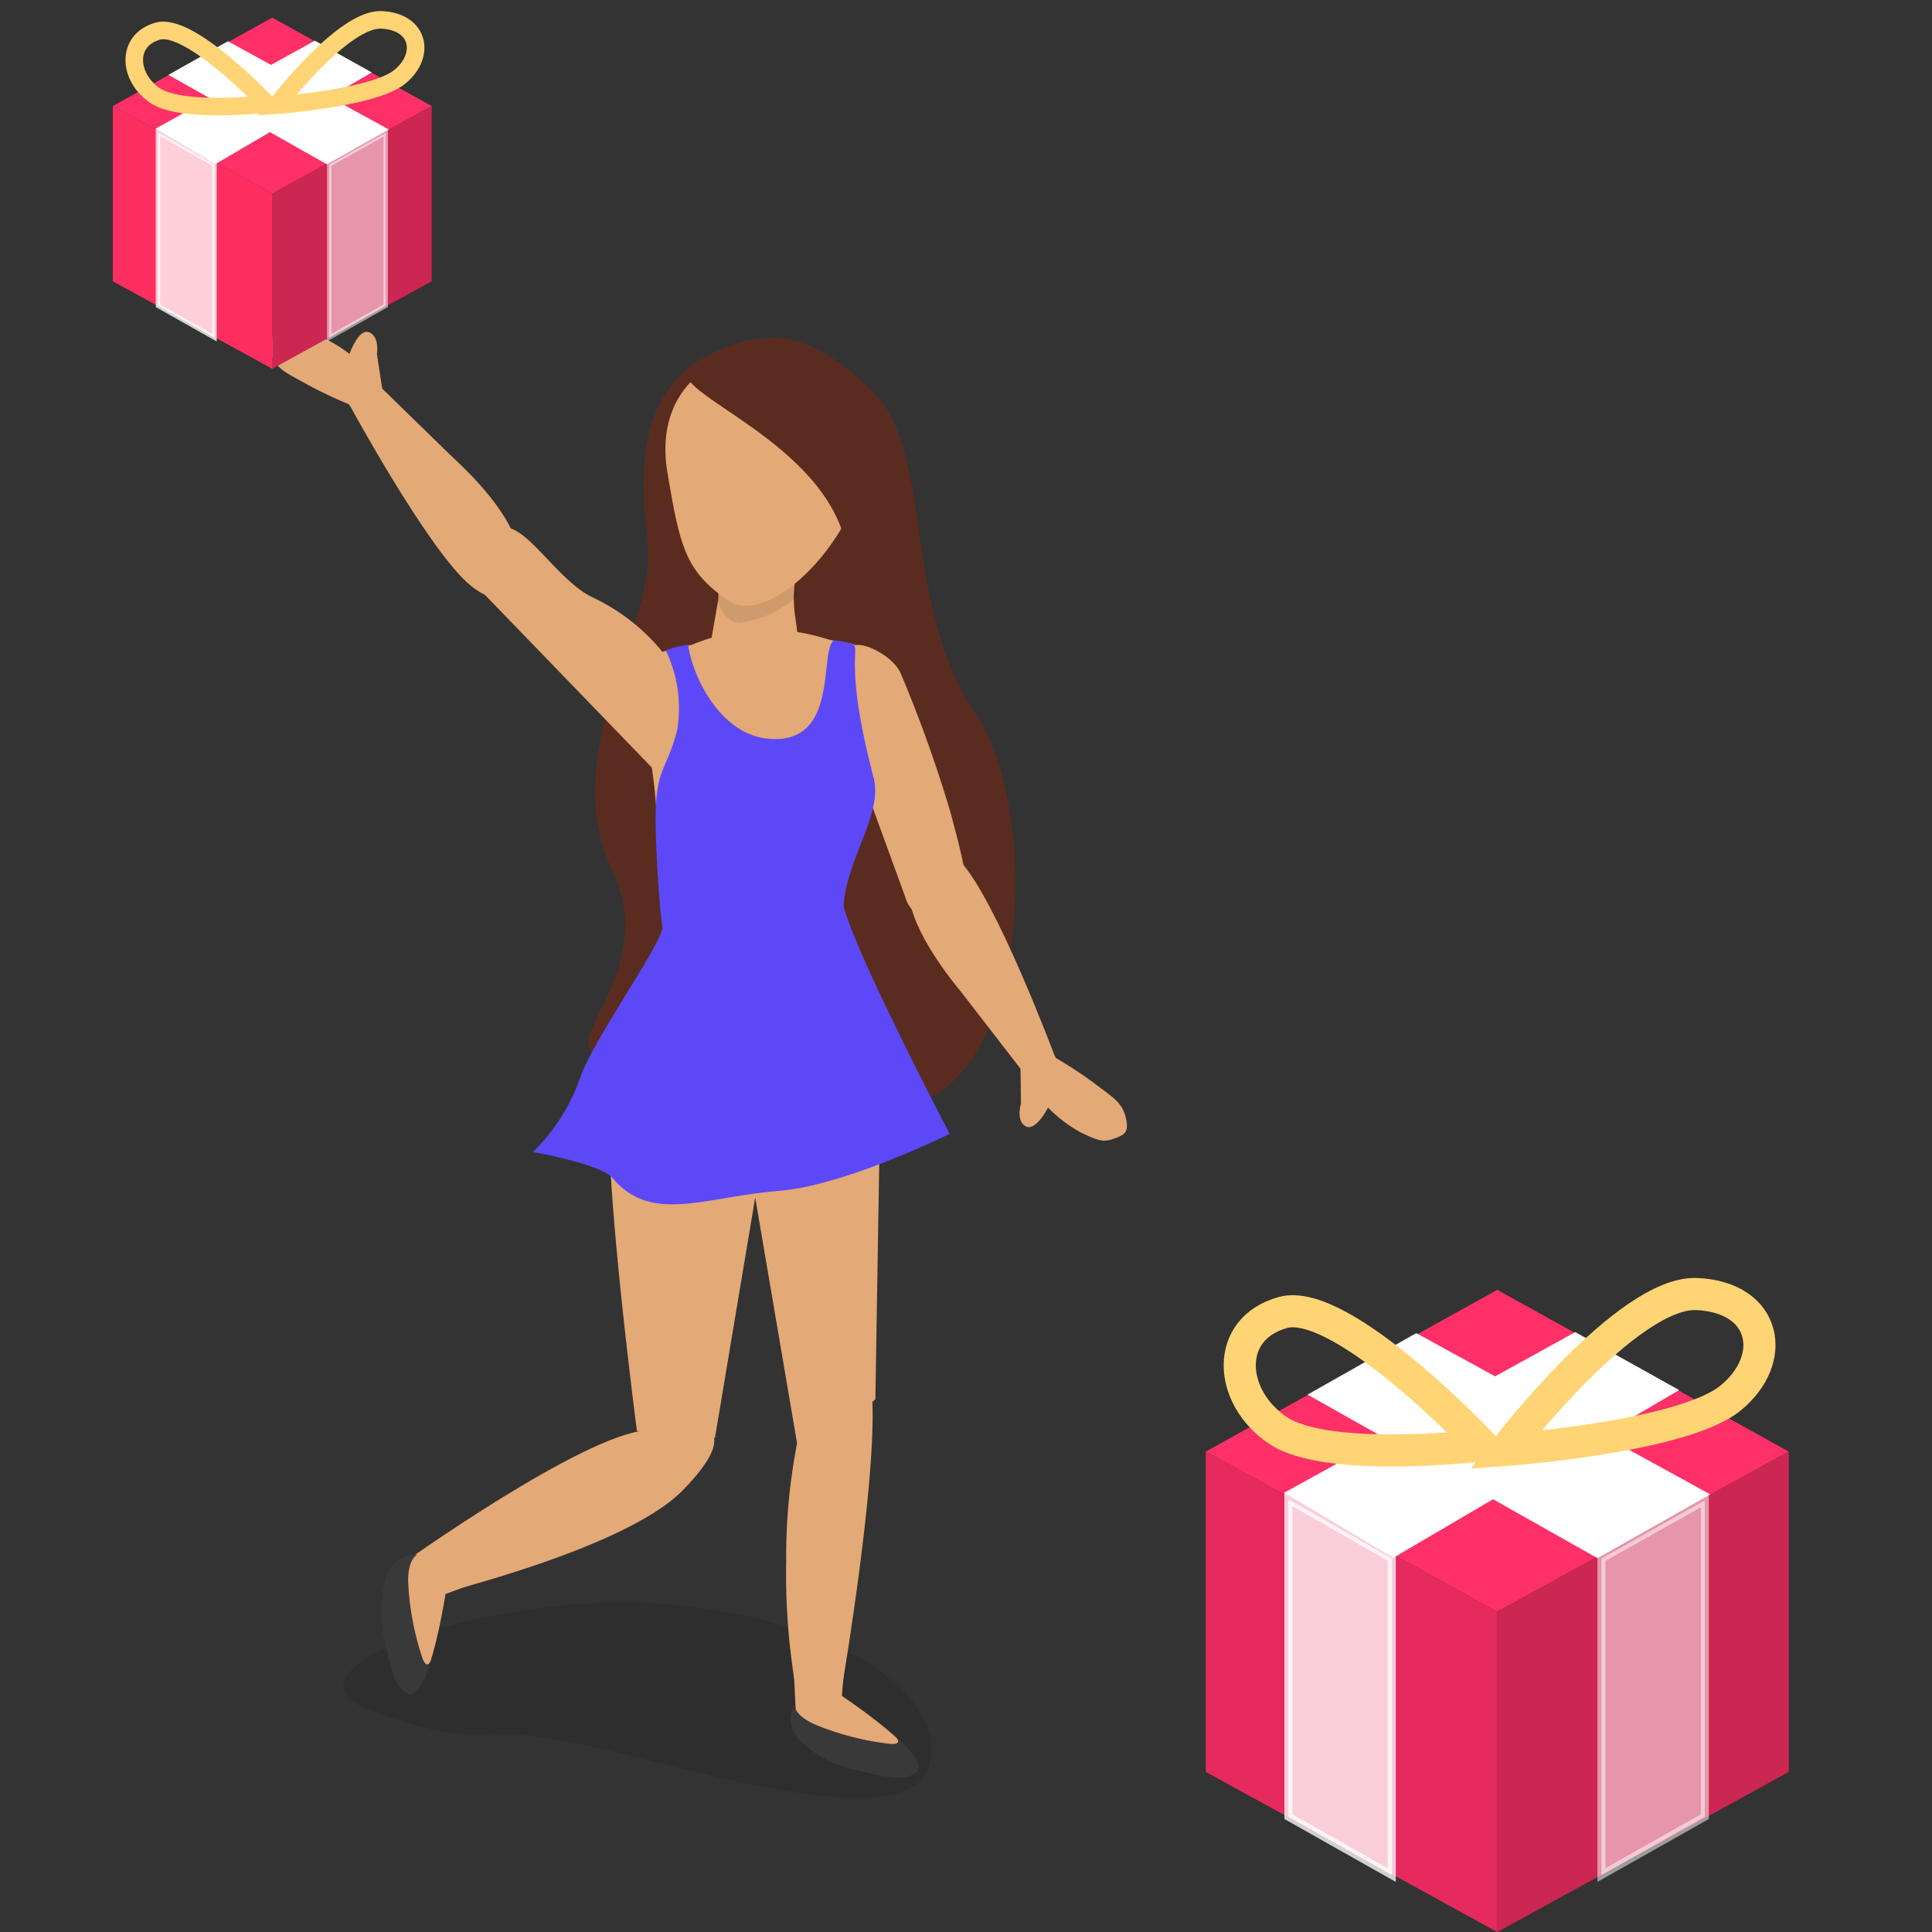 <svg xmlns="http://www.w3.org/2000/svg" xmlns:xlink="http://www.w3.org/1999/xlink" width="100" height="100" viewBox="0 0 100 100">
  <rect x="0" y="0" width="100" height="100" fill="#333333" stroke="none"/>
  <defs>
    <clipPath id="clip-path">
      <rect id="Rectangle_29" data-name="Rectangle 29" width="100" height="100" transform="translate(549 33)" fill="#fff" stroke="#707070" stroke-width="1"/>
    </clipPath>
    <clipPath id="clip-path-2">
      <rect id="Rectangle_121" data-name="Rectangle 121" width="62.272" height="81.59" transform="translate(41.59 74.999)" fill="#fff" stroke="#707070" stroke-width="0.227"/>
    </clipPath>
    <clipPath id="clip-path-3">
      <rect id="Rectangle_129" data-name="Rectangle 129" width="34.999" height="34.999" transform="translate(127.952 109.316)" fill="#fff" stroke="#707070" stroke-width="0.227"/>
    </clipPath>
    <clipPath id="clip-path-4">
      <rect id="Rectangle_124" data-name="Rectangle 124" width="33.236" height="33.236" transform="translate(170.333 277.934)" fill="#fff" stroke="#707070" stroke-width="0.415"/>
    </clipPath>
    <clipPath id="clip-path-5">
      <rect id="Rectangle_124-2" data-name="Rectangle 124" width="18.182" height="18.182" transform="translate(93.18 152.043)" fill="#fff" stroke="#707070" stroke-width="0.227"/>
    </clipPath>
  </defs>
  <g id="general-rewards" transform="translate(-549 -33)" clip-path="url(#clip-path)">
    <g id="Group_6" data-name="Group 6" transform="translate(237.642 -60.86)">
      <g id="Group_44" data-name="Group 44" transform="translate(282.041 50.226)">
        <g id="Group_27" data-name="Group 27" transform="translate(11.591 1.591)">
          <path id="Path_39" data-name="Path 39" d="M15.057,0c8.316,0,15.057,3.153,15.057,7.042s-7.562,2.519-16.023.84S7.937,8.3,1.422,6.469,6.741,0,15.057,0Z" transform="translate(36.223 124.215) rotate(2.98)" opacity="0.09"/>
          <g id="Mask_Group_1" data-name="Mask Group 1" transform="translate(-18.863 -18.636)" clip-path="url(#clip-path-2)">
            <g id="Group_603" data-name="Group 603" transform="translate(29.538 67.757)">
              <g id="Group_604" data-name="Group 604">
                <g id="Group_146" data-name="Group 146" transform="matrix(-0.875, -0.485, 0.485, -0.875, 50.807, 91.568)">
                  <path id="Path_367" data-name="Path 367" d="M37.549,32.985c-6.8.386-10.809-6.954-15.091-8.092s-7.7-2.879-7.739-7.227c-.026-2.844,1.035-4.812,5.065-6.494s10.727,2.75,17.261,1.367S56.472,17.6,54.486,23.791s-5.259,6.8-7.4,12.042S44.349,32.6,37.549,32.985Z" transform="matrix(-0.777, -0.629, 0.629, -0.777, 44.992, 90.3)" fill="#5a2c1f"/>
                  <path id="Path_126" data-name="Path 126" d="M7.163,18.117a10.49,10.49,0,0,1-3.461.621A7.971,7.971,0,0,1,0,17.553L.738,3.189,4.724,0Z" transform="matrix(0.857, -0.515, 0.515, 0.857, 9.071, 21.319)" fill="#e3a976"/>
                  <path id="Path_127" data-name="Path 127" d="M4.433,14.376A30.613,30.613,0,0,0,6.911,8.415,34.954,34.954,0,0,0,8.287,2.5C8.385-.831,6.924.128,6.924.128L6.2,1.041S-.507,14.36.031,16.781C.676,19.684,4.433,14.376,4.433,14.376Z" transform="translate(0.472 13.238) rotate(-45.972)" fill="#e3a976"/>
                  <path id="Path_132" data-name="Path 132" d="M0,2.58V13.389a1.643,1.643,0,0,0,1.475,1.773L2.4,14.9c.815,0,1.034-1.761,1.3-4.853a69.127,69.127,0,0,0,.043-7.526c0-.98-1.237-2.321-1.827-2.26L1.475.8A1.646,1.646,0,0,0,0,2.58Z" transform="translate(32.704 55.938) rotate(130.987)" fill="#e3a976"/>
                  <path id="Path_135" data-name="Path 135" d="M15.525,13.287,3.108,3.94c-.5-.311-.334-1.337.289-1.867s2.077.074,2.709.071c1.264-.008,3.149,2.376,5,2.894a10.283,10.283,0,0,1,4.391,2.615c.6.372,2.346-.094,1.848.7C15.517,11.859,15.525,13.287,15.525,13.287Z" transform="translate(56.364 53.81) rotate(160.007)" fill="#e3a976"/>
                  <path id="Path_130" data-name="Path 130" d="M3.434,7.473,0,7.893,1.886,5.185S-.37.633.419.089c.4-.275,1.179.1,2.1.921a7.287,7.287,0,0,1,1.514,1.75A5.921,5.921,0,0,1,4.9,4.623Z" transform="matrix(0.515, -0.857, 0.857, 0.515, 0.009, 8.358)" fill="#e3a976"/>
                  <path id="Path_125" data-name="Path 125" d="M12.851,27.781c-.641.222-1.2.35-1.945.557a10.2,10.2,0,0,1-7.052.512c-2.851-.47-.2.684-2.672-5.868C.5,21.168,3.426,17.112,3.341,14.646A24.027,24.027,0,0,0,0,3.505S14.646-4.01,15.086,2.967a16.409,16.409,0,0,1-.111,3.553c-.521,3.447-4.927,4.189-2.576,12.627C13.057,26.941,15.774,26.788,12.851,27.781Z" transform="matrix(0.891, -0.454, 0.454, 0.891, 15.988, 32.925)" fill="#e3a976"/>
                  <path id="Path_128" data-name="Path 128" d="M7.9,17.352c-.37,4.169-.243-.985-2.038-.989S0,14.917,0,14.917L3.038,0,7.06.507S8.271,13.184,7.9,17.352Z" transform="matrix(0.857, -0.515, 0.515, 0.857, 15.033, 19.463)" fill="#e3a976"/>
                  <path id="Path_129" data-name="Path 129" d="M4.037,14.653C5.54,10.826,5.558.18,5.558.18L3.843,0S-.682,10.515.088,15.03,2.532,18.48,4.037,14.653Z" transform="translate(24.052 1.067) rotate(25)" fill="#e3a976"/>
                  <path id="Path_361" data-name="Path 361" d="M6.532,5.164S4.937,3.928,4.779,2.719C4.777,2.708,4.341,0,4.341,0L0,1.842s.424.868.811,1.622a6.171,6.171,0,0,1,.527,1.53Z" transform="translate(33.279 53.905) rotate(-10)" fill="#e3a976"/>
                  <path id="Path_362" data-name="Path 362" d="M-.649,2.286l.287-1.244A5.587,5.587,0,0,1,2.826.386c1.086.3.847,2.114.847,2.114l.009,1.159Z" transform="translate(34.601 57.013) rotate(-42)" opacity="0.089"/>
                  <path id="Path_360" data-name="Path 360" d="M7.981,4.518c1.6-2.559,4.577-3.421,7.562-1.556s4.837,8.578,2.36,9.666-3.714.625-7.273-.841S6.381,7.077,7.981,4.518Z" transform="translate(47.582 75.853) rotate(-151.001)" fill="#e3a976"/>
                  <path id="primary" d="M17.214,28.51a7.449,7.449,0,0,1-1.123.415c-.273-1.311-2.14-4.856-5.167-4.372S9.3,29.28,8.615,29.93A4.224,4.224,0,0,1,7.6,29.817c-.389-.211.355-1.121-1.766-6.739-.685-1.816.94-4.29.855-6.756C5.884,14.009,0,5.155,0,5.155S5.07,1.936,8.482,1.3c3.787-.707,6.389-2.4,8.631-.23.677.656,4.232.909,4.232.909a10,10,0,0,0-2.008,3.982c-.409,1.976-3.346,7.091-3.454,8.248.347,1.338.756,4.015.892,5.111.39,3.127-.235,2.833-.577,5.136a6.9,6.9,0,0,0,1.016,4.054Z" transform="translate(12.627 32.806) rotate(-23.025)" fill="#5d48f8"/>
                  <path id="Path_364" data-name="Path 364" d="M.021,2.411s-.13-1.154.465-.423A14.517,14.517,0,0,1,2.405,5.332c.5,1.24.063,1.617.063,1.617A1.532,1.532,0,0,0,3.6,5.49,5.763,5.763,0,0,0,2.544,2.11C1.7.584,1.111-.069.48.006S.021,2.411.021,2.411Z" transform="matrix(0.259, -0.966, 0.966, 0.259, 0, 8.403)" fill="#393939"/>
                  <path id="Path_136" data-name="Path 136" d="M3.154,2.432c-1.892.746-4,3.506-4,3.506L-4.375,10.1s.668,1.948,1.286,1.3c0,0,7.233-4.61,8.794-6.851S5.045,1.687,3.154,2.432Z" transform="translate(48.341 57.435) rotate(-115)" fill="#e3a976"/>
                  <path id="Path_137" data-name="Path 137" d="M2.309.779.253.661S-.589.327-.924.82s.882,1.226.882,1.226A7.207,7.207,0,0,0-1.46,3.67c-.461.824-.589,1.08-.424,1.667s.287.816,1.083.677S.294,5.368,1.064,4.5A22.337,22.337,0,0,0,2.687,2.336Z" transform="translate(59.791 59.1) rotate(-130.987)" fill="#e3a976"/>
                  <path id="Path_130-2" data-name="Path 130" d="M3.434,7.474,0,7.894,1.886,5.186S-.37.633.419.089c.4-.275,1.179.1,2.1.921A7.289,7.289,0,0,1,4.037,2.76,5.922,5.922,0,0,1,4.9,4.623Z" transform="matrix(0.994, 0.105, -0.105, 0.994, 24.587, -1.273)" fill="#e3a976"/>
                  <path id="Path_364-2" data-name="Path 364" d="M.021,2.411s-.13-1.154.465-.423A14.517,14.517,0,0,1,2.405,5.332c.5,1.24.063,1.617.063,1.617A1.532,1.532,0,0,0,3.6,5.49,5.763,5.763,0,0,0,2.544,2.11C1.7.584,1.111-.069.48.006S.021,2.411.021,2.411Z" transform="translate(24.54 -1.262) rotate(-10)" fill="#393939"/>
                  <path id="Path_136-2" data-name="Path 136" d="M3.154,2.432c-1.892.746-4,3.506-4,3.506L-4.375,10.1s.668,1.948,1.286,1.3c0,0,7.233-4.61,8.793-6.851S5.045,1.687,3.154,2.432Z" transform="translate(23.694 43.368) rotate(73)" fill="#e3a976"/>
                  <path id="Path_137-2" data-name="Path 137" d="M2.309.779.252.661S-.588.327-.924.82s.882,1.225.882,1.225A7.206,7.206,0,0,0-1.46,3.67c-.461.824-.589,1.08-.424,1.667s.287.816,1.083.677S.294,5.367,1.064,4.5A22.332,22.332,0,0,0,2.687,2.336Z" transform="translate(12.588 40.127) rotate(56.993)" fill="#e3a976"/>
                </g>
                <path id="Path_366" data-name="Path 366" d="M11.363,8.836c.805-1.452-7.7-2.3-9.822-7.518C-.1-1.041-.018.282.011,1.318c.053,1.9,1.753,7.217,3.4,8.392C5.9,11.5,10.558,10.288,11.363,8.836Z" transform="translate(52.133 22.844) rotate(-169)" fill="#5a2c1f"/>
              </g>
            </g>
          </g>
        </g>
      </g>
      <g id="Mask_Group_9" data-name="Mask Group 9" transform="translate(243.405 49.545)" clip-path="url(#clip-path-3)">
        <g id="Group_47" data-name="Group 47" transform="translate(-41.499 -166.854)">
          <g id="Group_46" data-name="Group 46">
            <g id="Mask_Group_8" data-name="Mask Group 8" clip-path="url(#clip-path-4)">
              <g id="cube" transform="translate(171.866 277.934)">
                <path id="second" d="M46.3,12.671l-15.083,8.29-15.086-8.29L31.219,4.3Z" transform="translate(-16.133 -4.303)" fill="#ff2f67"/>
                <path id="second-2" data-name="second" d="M36.5,23.952,21.412,32.241V15.662L36.5,7.375Z" transform="translate(-6.326 0.995)" fill="#ff2f67"/>
                <path id="overlay" d="M36.5,23.952,21.412,32.241V15.662L36.5,7.375Z" transform="translate(-6.326 0.995)" opacity="0.2"/>
                <path id="second-3" data-name="second" d="M16.133,23.952l15.086,8.289V15.662L16.133,7.375Z" transform="translate(-16.133 0.995)" fill="#ff2f67"/>
                <path id="overlay-2" data-name="overlay" d="M16.133,23.952l15.086,8.289V15.662L16.133,7.375Z" transform="translate(-16.133 0.995)" opacity="0.1"/>
              </g>
            </g>
            <path id="Path_45" data-name="Path 45" d="M1959.655,1332.787v16.432l5.351,3.02v-16.38Z" transform="translate(-1783.515 -1044.019)" fill="#fff" stroke="#fff" stroke-width="0.415" opacity="0.768"/>
            <path id="Path_46" data-name="Path 46" d="M1965.006,1332.851v16.369l-5.351,3.02v-16.38Z" transform="translate(-1767.313 -1044.019)" fill="#fff" stroke="#fff" stroke-width="0.415" opacity="0.513"/>
            <path id="Path_47" data-name="Path 47" d="M1965.08,1335.58l-5.225-3.123,14.646-8.082,4.96,2.768Z" transform="translate(-1783.515 -1044.019)" fill="#fff" stroke="#fff" stroke-width="0.415"/>
            <path id="Path_48" data-name="Path 48" d="M5.5.267.291,3.211l14.586,8.227L20.291,8.38Z" transform="translate(177.26 280.142)" fill="#fff" stroke="#fff" stroke-width="0.415"/>
          </g>
          <g id="Group_45" data-name="Group 45">
            <path id="Path_49" data-name="Path 49" d="M1970.466,1327.331s6.306-8.244,9.922-8.072,4.208,3.374,1.727,5.392S1970.466,1327.331,1970.466,1327.331Z" transform="translate(-1783.1 -1041.111)" fill="none" stroke="#ffd474" stroke-width="1.662"/>
            <path id="Path_50" data-name="Path 50" d="M1981.715,1327.965s-5.513-9.065-8.675-8.875-3.679,3.709-1.511,5.928S1981.715,1327.965,1981.715,1327.965Z" transform="translate(-2028.43 -600.674) rotate(-12.007)" fill="none" stroke="#ffd474" stroke-width="1.662"/>
          </g>
        </g>
      </g>
      <g id="Group_47-2" data-name="Group 47" transform="translate(223.178 -57.272)">
        <g id="Group_46-2" data-name="Group 46">
          <g id="Mask_Group_8-2" data-name="Mask Group 8" clip-path="url(#clip-path-5)">
            <g id="cube-2" data-name="cube" transform="translate(94.019 152.043)">
              <path id="second-4" data-name="second" d="M25.329,6.932l-8.251,4.535L8.825,6.932l8.253-4.578Z" transform="translate(-8.825 -2.354)" fill="#ff2f67"/>
              <path id="second-5" data-name="second" d="M19.965,13.1l-8.251,4.534V8.568l8.251-4.534Z" transform="translate(-3.461 0.544)" fill="#ff2f67"/>
              <path id="overlay-3" data-name="overlay" d="M19.965,13.1l-8.251,4.534V8.568l8.251-4.534Z" transform="translate(-3.461 0.544)" opacity="0.2"/>
              <path id="second-6" data-name="second" d="M8.825,13.1l8.253,4.534V8.568L8.825,4.034Z" transform="translate(-8.825 0.544)" fill="#ff2f67"/>
              <path id="overlay-4" data-name="overlay" d="M8.825,13.1l8.253,4.534V8.568L8.825,4.034Z" transform="translate(-8.825 0.544)" fill="#ff3131" opacity="0.1"/>
            </g>
          </g>
          <path id="Path_45-2" data-name="Path 45" d="M1072.023,729.1v8.989l2.927,1.652v-8.961Z" transform="translate(-975.666 -571.127)" fill="#fff" stroke="#fff" stroke-width="0.227" opacity="0.768"/>
          <path id="Path_46-2" data-name="Path 46" d="M1074.95,729.132v8.954l-2.927,1.652v-8.961Z" transform="translate(-966.802 -571.127)" fill="#fff" stroke="#fff" stroke-width="0.227" opacity="0.513"/>
          <path id="Path_47-2" data-name="Path 47" d="M1074.99,730.624l-2.858-1.708,8.012-4.421,2.713,1.514Z" transform="translate(-975.666 -571.127)" fill="#fff" stroke="#fff" stroke-width="0.227"/>
          <path id="Path_48-2" data-name="Path 48" d="M3.009.146.159,1.757l7.979,4.5L11.1,4.584Z" transform="translate(96.969 153.251)" fill="#fff" stroke="#fff" stroke-width="0.227"/>
        </g>
        <g id="Group_45-2" data-name="Group 45">
          <path id="Path_49-2" data-name="Path 49" d="M1077.937,726.112s3.45-4.51,5.428-4.416,2.3,1.845.945,2.95S1077.937,726.112,1077.937,726.112Z" transform="translate(-975.439 -569.536)" fill="none" stroke="#ffd474" stroke-width="0.909"/>
          <path id="Path_50-2" data-name="Path 50" d="M1084.227,726.55s-3.016-4.96-4.746-4.856-2.013,2.029-.827,3.243S1084.227,726.55,1084.227,726.55Z" transform="translate(-1109.646 -328.597) rotate(-12.007)" fill="none" stroke="#ffd474" stroke-width="0.909"/>
        </g>
      </g>
    </g>
  </g>
</svg>
